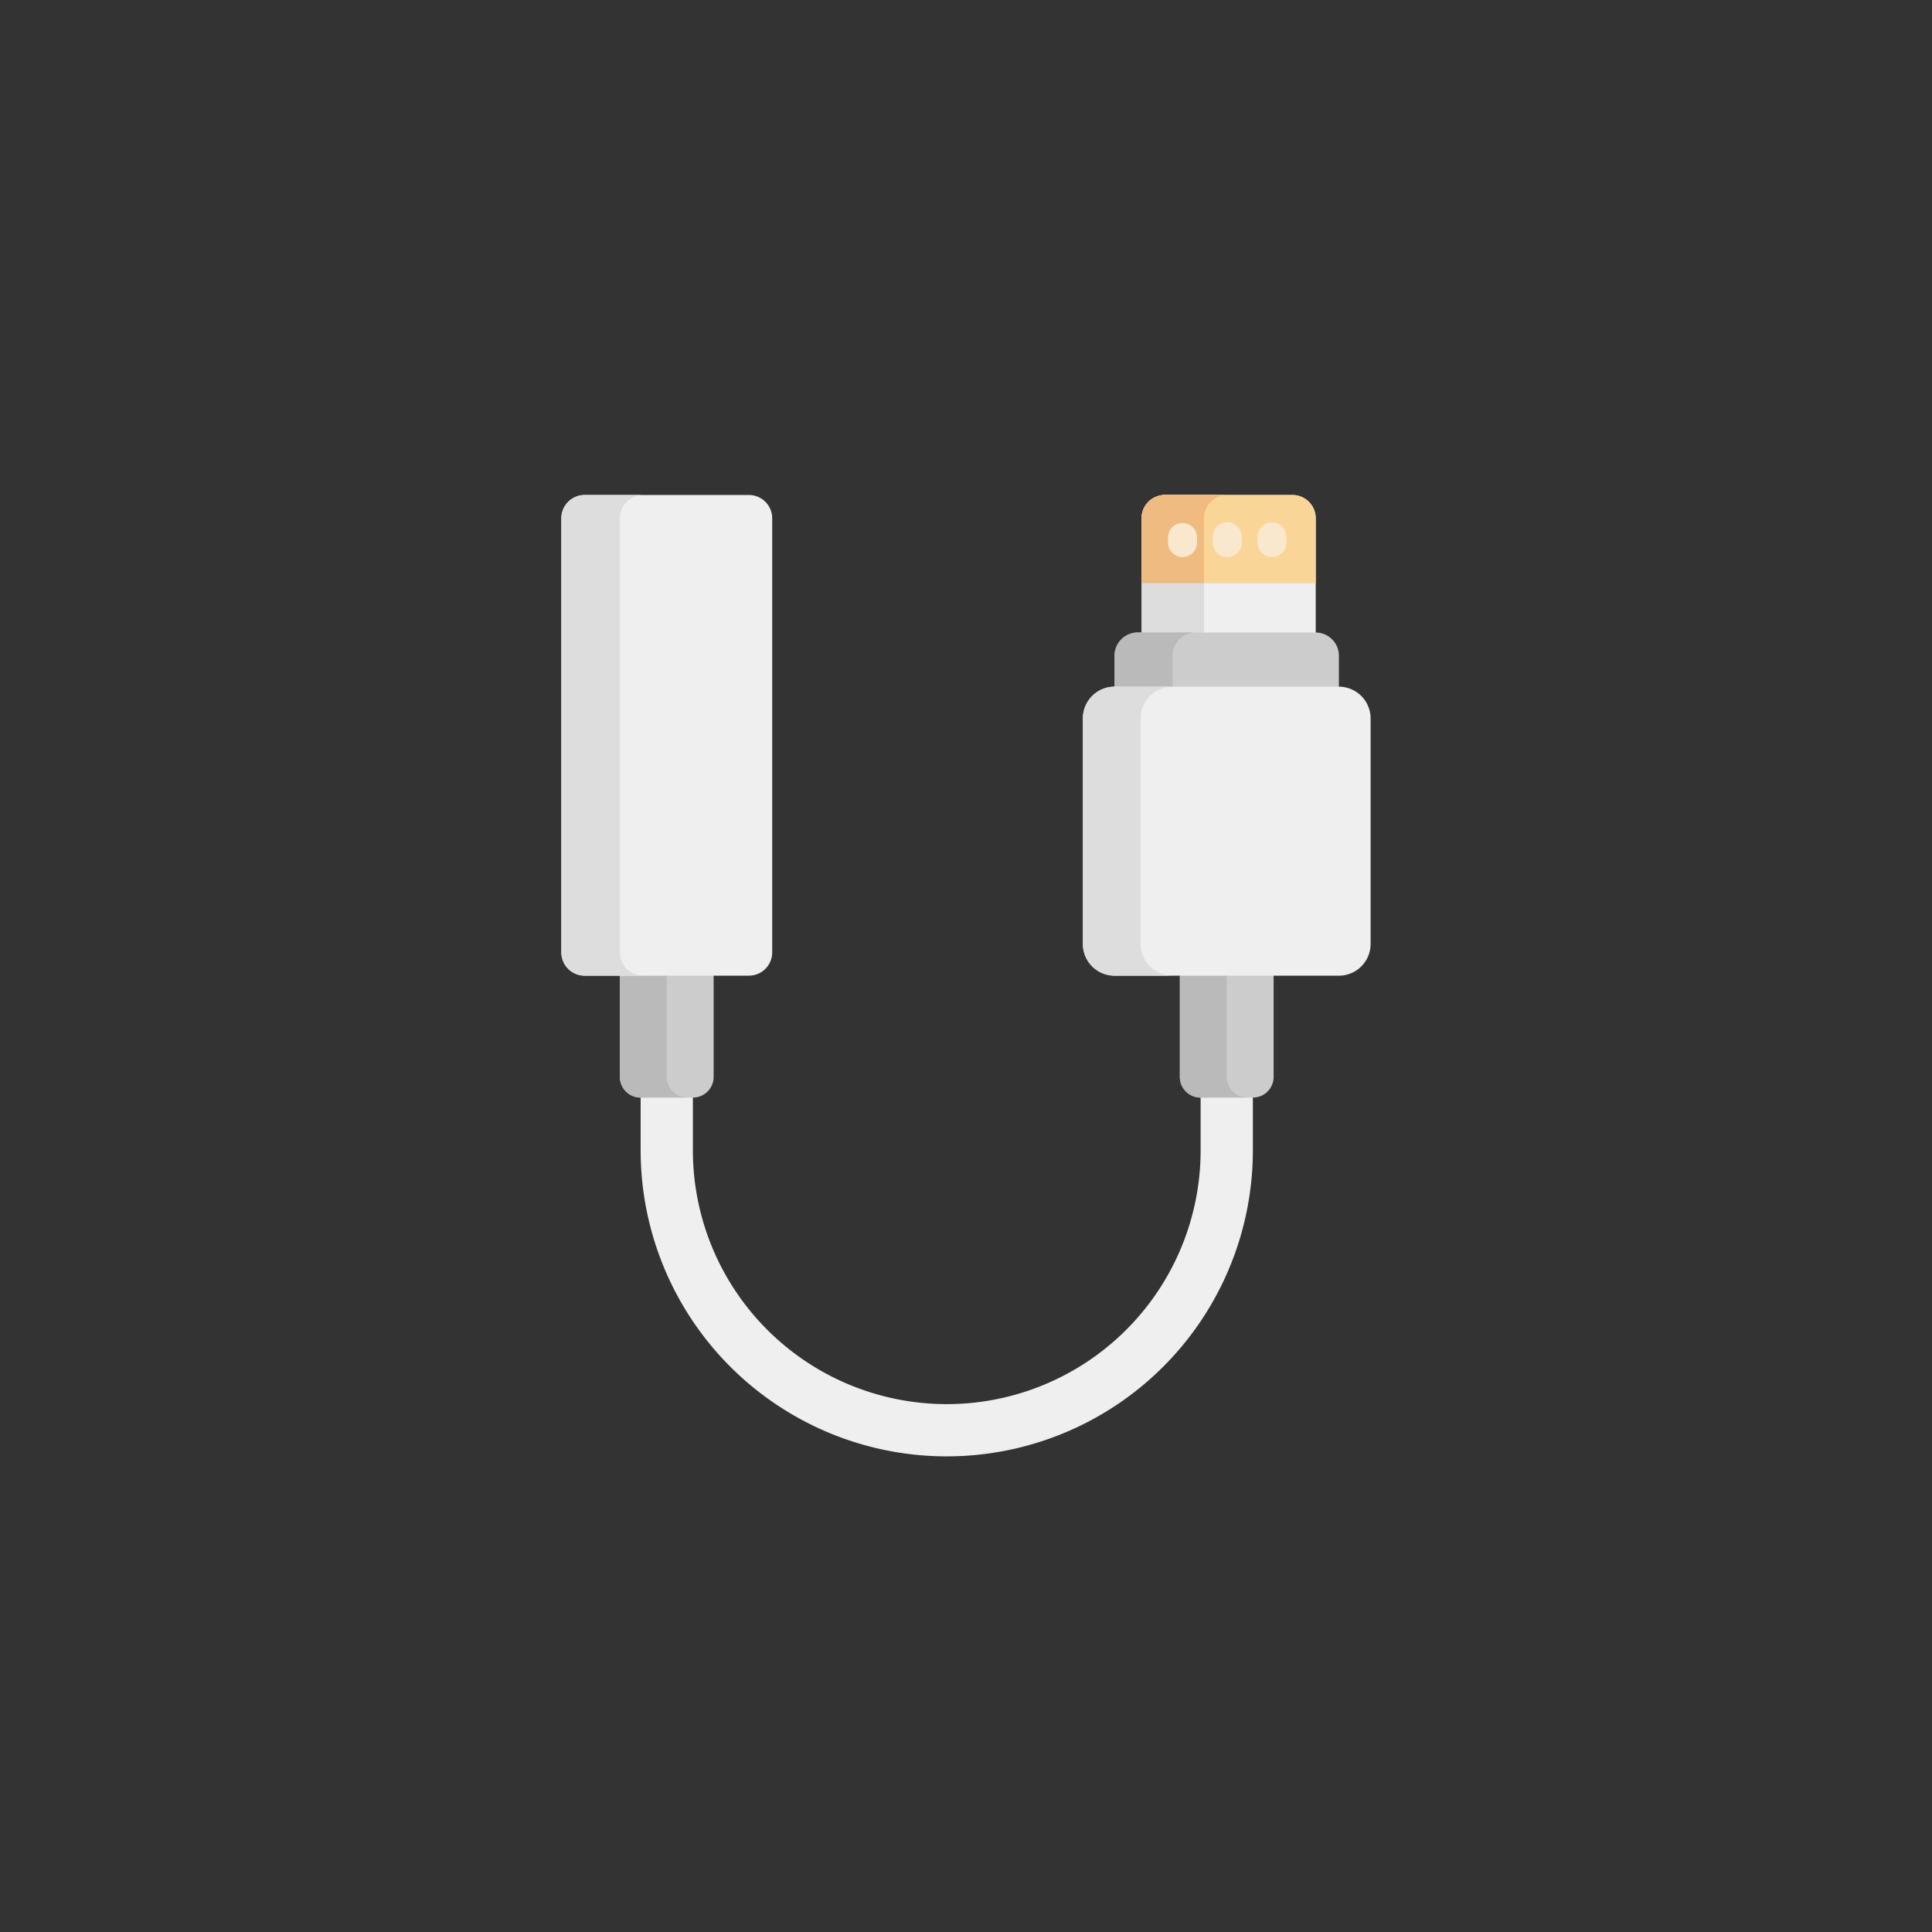 <svg xmlns="http://www.w3.org/2000/svg" width="52" height="52" viewBox="0 0 52 52">
  <rect x="0" y="0" width="52" height="52" fill="#333333" stroke="none"/>
  <g id="Group_14185" data-name="Group 14185" transform="translate(-0.58 -0.801)">
    <rect id="Rectangle_1537" data-name="Rectangle 1537" width="52" height="52" rx="20" transform="translate(0.58 0.802)" fill="none"/>
    <g id="_042-lightning" data-name="042-lightning" transform="translate(-24.811 14.124)">
      <path id="Path_20600" data-name="Path 20600" d="M353.616,0H350.18a.627.627,0,0,0-.625.625V3.858h4.686V.625A.627.627,0,0,0,353.616,0Z" transform="translate(-293.437 0)" fill="#efefef"/>
      <path id="Path_20601" data-name="Path 20601" d="M351.234.625A.627.627,0,0,1,351.859,0H350.18a.627.627,0,0,0-.625.625V3.858h1.679Z" transform="translate(-293.437 0)" fill="#ddd"/>
      <path id="Path_20602" data-name="Path 20602" d="M353.616,0H350.18a.627.627,0,0,0-.625.625V2.374h4.686V.625A.627.627,0,0,0,353.616,0Z" transform="translate(-293.437 0)" fill="#f9d698"/>
      <path id="Path_20603" data-name="Path 20603" d="M351.234.625A.627.627,0,0,1,351.859,0H350.18a.627.627,0,0,0-.625.625V2.374h1.679Z" transform="translate(-293.437 0)" fill="#efbb81"/>
      <path id="Path_20604" data-name="Path 20604" d="M340.545,73.242h-4.79a.627.627,0,0,0-.625.625v.989h6.039v-.989A.627.627,0,0,0,340.545,73.242Z" transform="translate(-279.741 -69.541)" fill="#ccc"/>
      <path id="Path_20605" data-name="Path 20605" d="M336.693,73.867a.627.627,0,0,1,.625-.625h-1.562a.627.627,0,0,0-.625.625v.989h1.562Z" transform="translate(-279.742 -69.541)" fill="#bababa"/>
      <g id="Group_9828" data-name="Group 9828" transform="translate(56.828 0.734)">
        <path id="Path_20606" data-name="Path 20606" d="M363.984,15.454a.391.391,0,0,1-.391-.39v-.156a.391.391,0,0,1,.781,0v.156A.391.391,0,0,1,363.984,15.454Z" transform="translate(-363.593 -14.517)" fill="#f9e8cd"/>
        <path id="Path_20607" data-name="Path 20607" d="M387.809,15.454a.39.39,0,0,1-.39-.39v-.156a.39.39,0,1,1,.781,0v.156A.391.391,0,0,1,387.809,15.454Z" transform="translate(-386.214 -14.517)" fill="#f9e8cd"/>
        <path id="Path_20608" data-name="Path 20608" d="M411.632,15.454a.39.39,0,0,1-.39-.39v-.156a.39.39,0,1,1,.781,0v.156A.39.39,0,0,1,411.632,15.454Z" transform="translate(-408.834 -14.517)" fill="#f9e8cd"/>
      </g>
      <path id="Path_20609" data-name="Path 20609" d="M97.807,314.724v1.731a6.833,6.833,0,0,1-13.666,0v-1.731H82.735v1.731a8.239,8.239,0,0,0,16.478,0v-1.731Z" transform="translate(-40.101 -298.819)" fill="#efefef"/>
      <path id="Path_20610" data-name="Path 20610" d="M71.676,251.877a.557.557,0,0,0,.556.556h1.412a.557.557,0,0,0,.556-.556v-3.089H71.676Z" transform="translate(-29.601 -236.215)" fill="#ccc"/>
      <path id="Path_20611" data-name="Path 20611" d="M72.938,251.877v-3.089H71.676v3.089a.557.557,0,0,0,.556.556h1.262A.557.557,0,0,1,72.938,251.877Z" transform="translate(-29.601 -236.215)" fill="#bababa"/>
      <path id="Path_20612" data-name="Path 20612" d="M369.918,248.787v3.089a.557.557,0,0,0,.556.556h1.412a.557.557,0,0,0,.556-.556v-3.089h-2.524Z" transform="translate(-312.771 -236.214)" fill="#ccc"/>
      <path id="Path_20613" data-name="Path 20613" d="M371.18,251.877v-3.089h-1.262v3.089a.557.557,0,0,0,.556.556h1.262A.557.557,0,0,1,371.18,251.877Z" transform="translate(-312.771 -236.215)" fill="#bababa"/>
      <path id="Path_20614" data-name="Path 20614" d="M45.55,12.937H41.125a.627.627,0,0,1-.625-.625V.625A.627.627,0,0,1,41.125,0H45.55a.627.627,0,0,1,.625.625V12.312A.627.627,0,0,1,45.55,12.937Z" transform="translate(0 0)" fill="#efefef"/>
      <path id="Path_20615" data-name="Path 20615" d="M42.076,12.312V.625A.627.627,0,0,1,42.7,0H41.125A.627.627,0,0,0,40.5.625V12.312a.627.627,0,0,0,.625.625H42.7A.627.627,0,0,1,42.076,12.312Z" transform="translate(0 0)" fill="#ddd"/>
      <path id="Path_20616" data-name="Path 20616" d="M325.161,102.089h-6.038a.855.855,0,0,0-.853.853v6.073a.855.855,0,0,0,.853.853h6.038a.855.855,0,0,0,.853-.853v-6.073A.855.855,0,0,0,325.161,102.089Z" transform="translate(-263.733 -96.93)" fill="#efefef"/>
      <path id="Path_20617" data-name="Path 20617" d="M319.826,109.013v-6.073a.855.855,0,0,1,.853-.853h-1.555a.855.855,0,0,0-.853.853v6.073a.855.855,0,0,0,.853.853h1.555A.855.855,0,0,1,319.826,109.013Z" transform="translate(-263.734 -96.929)" fill="#ddd"/>
    </g>
  </g>
</svg>
